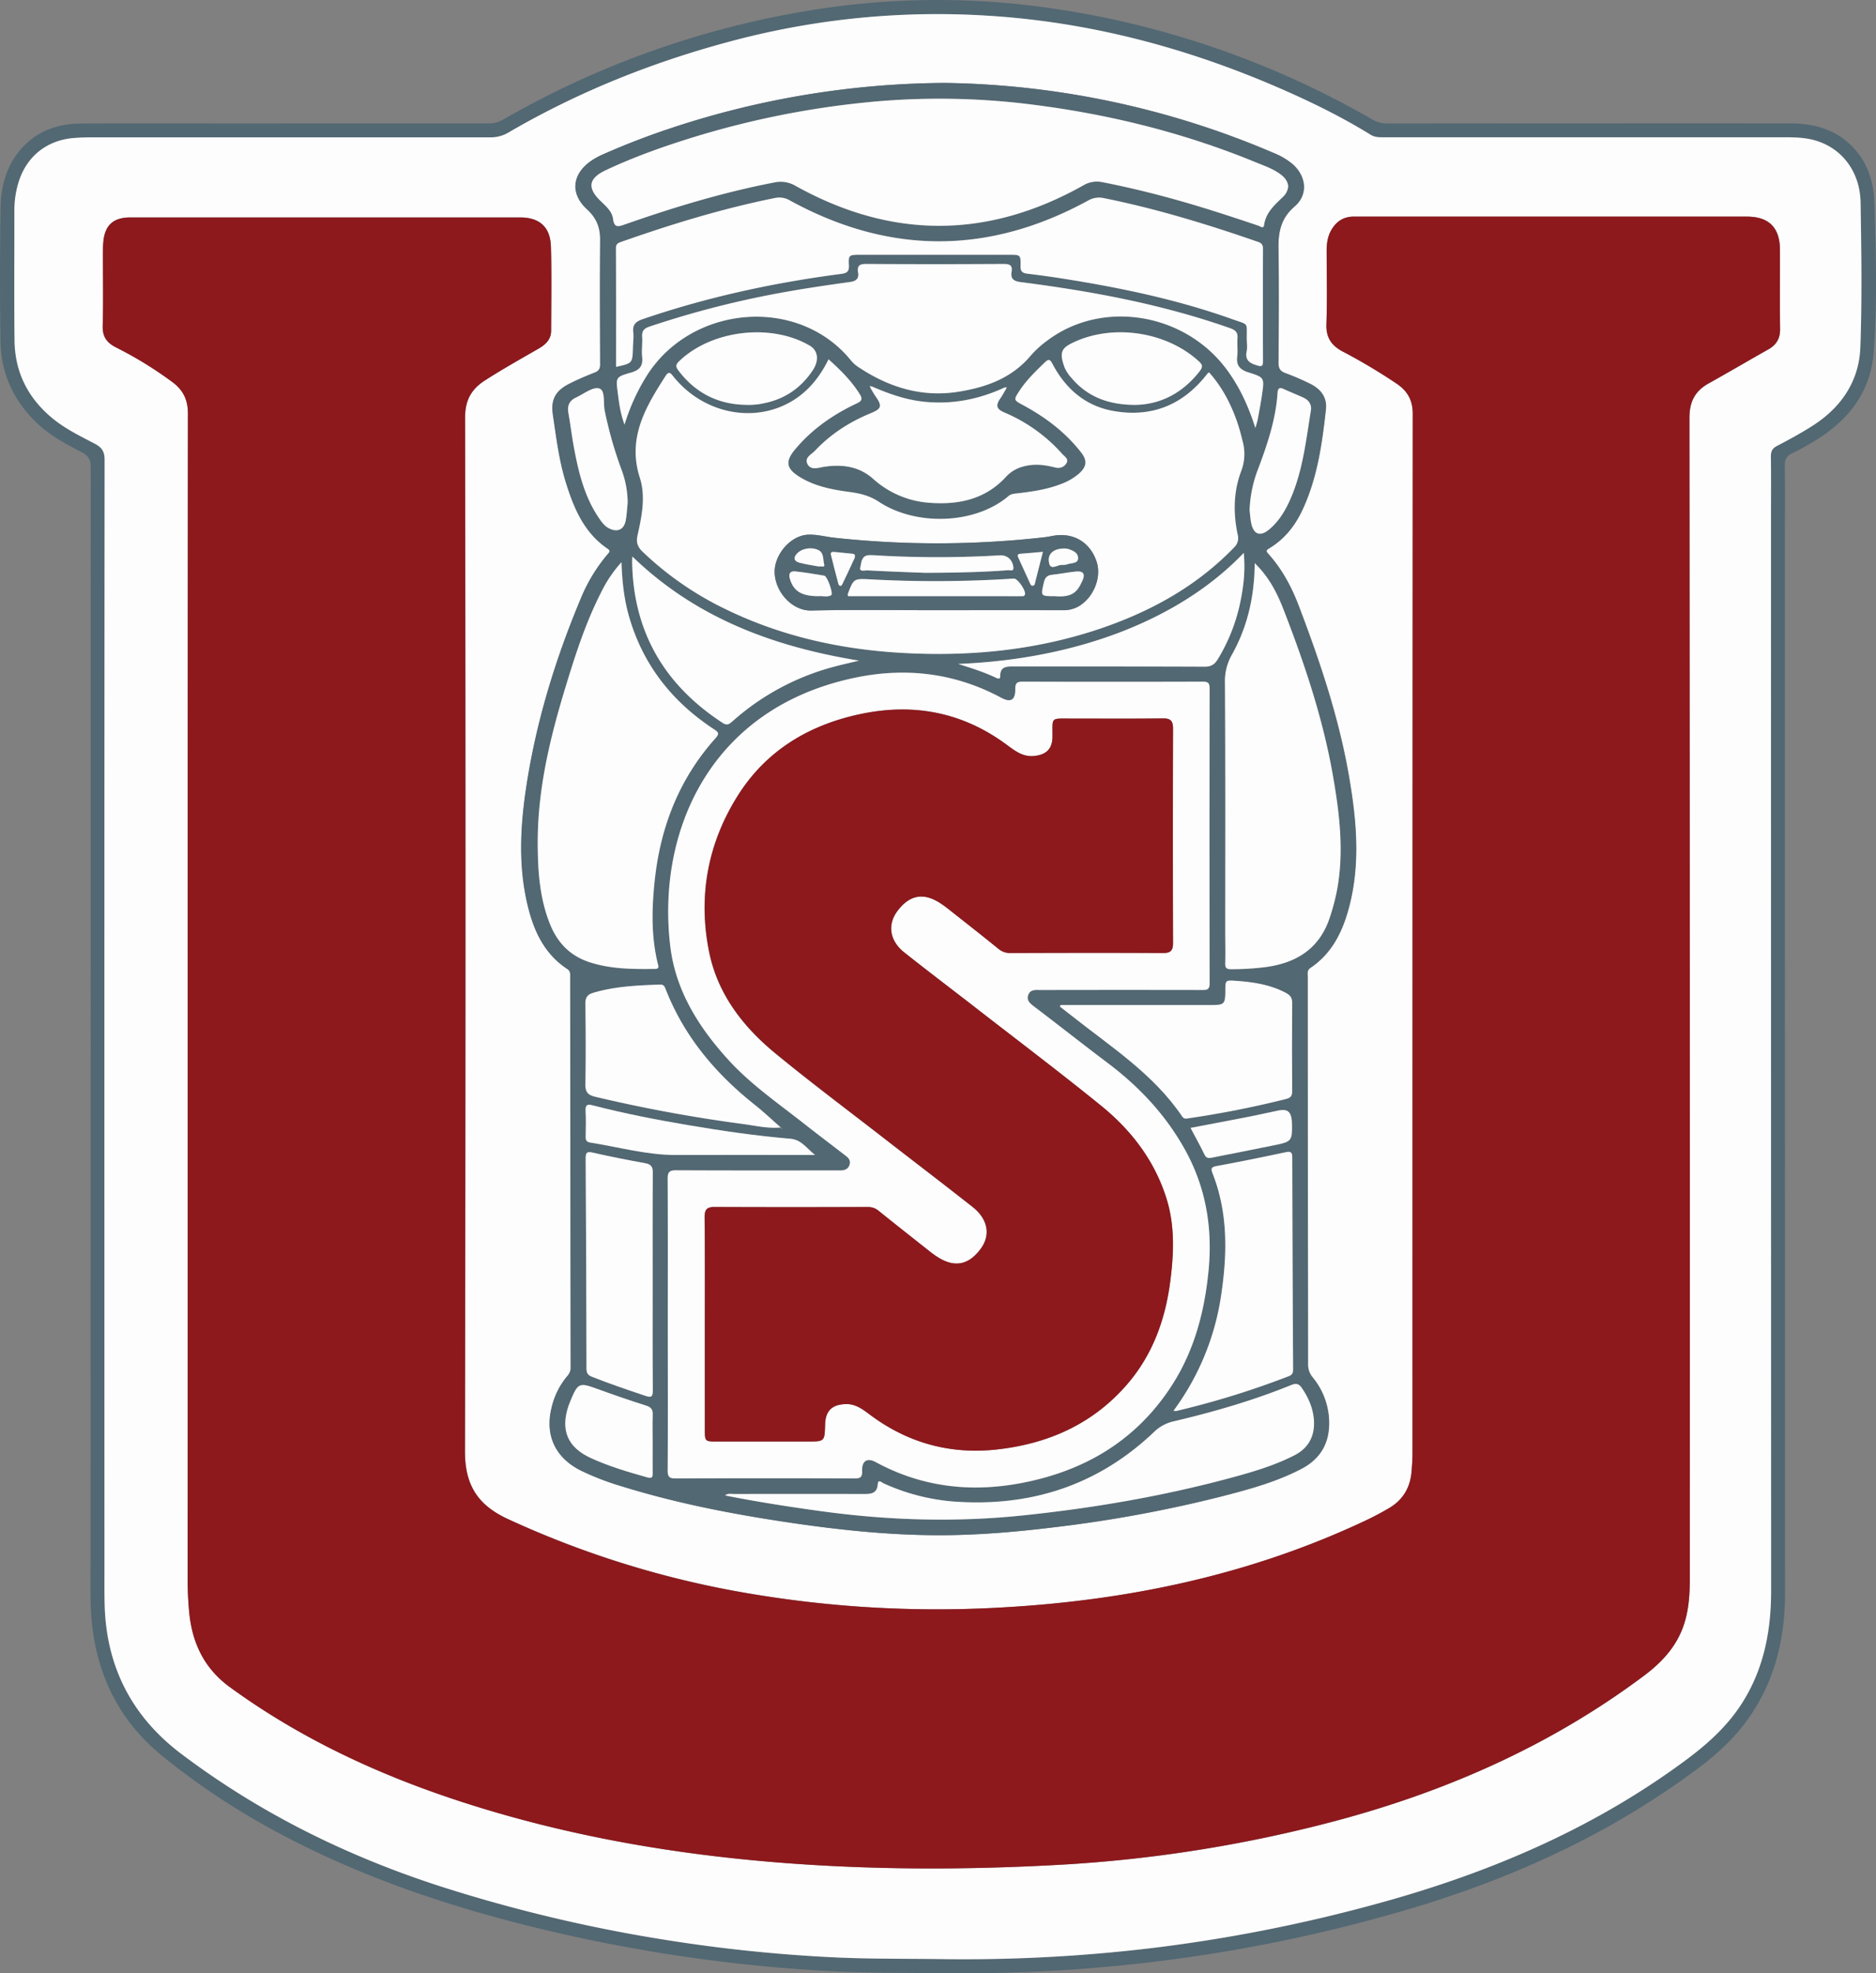 <svg xmlns="http://www.w3.org/2000/svg" viewBox="0 0 1160.24 1220.31"><rect x="0" y="0" width="1160.24" height="1220.31" fill="#808080" stroke="none"/><defs><style>.cls-1{fill:#526873;}.cls-2{fill:#fdfdfd;}.cls-3{fill:#8d191d;}</style></defs><g id="Capa_2" data-name="Capa 2"><g id="Capa_1-2" data-name="Capa 1"><path class="cls-1" d="M175.71,76.31q63.24,0,126.48,0A17.06,17.06,0,0,0,311.12,74,559.41,559.41,0,0,1,495.51,7.37a485.68,485.68,0,0,1,150.77-2.8A556.65,556.65,0,0,1,848.5,73.75a17.88,17.88,0,0,0,9.35,2.62q124.23-.12,248.45-.08c11.91,0,23.25,2,33.12,9.09,13.53,9.74,19.31,24,19.79,39.74,1,30.95,1.93,62-.44,92.91-1.81,23.46-14.7,40.92-34.42,53.35a159.91,159.91,0,0,1-16.1,9c-3.6,1.73-4.48,4-4.42,7.79.22,14.16.09,28.32.09,42.49q0,327.2.06,654.38c0,27.69-6,53.44-21.84,76.5-8.61,12.5-19.49,22.66-31.58,31.72-53.66,40.2-113.51,67.73-177.49,86.83a960.44,960.44,0,0,1-149.17,31.8,976.4,976.4,0,0,1-137,8.34c-27.66-.25-55.3,0-82.94-1.81a988.51,988.51,0,0,1-162.8-24c-52.46-12.29-103.54-28.51-152-52.27-32-15.67-62.11-34.34-89.58-56.94-28.68-23.61-42.08-55.08-43.45-91.87-.38-10.32-.1-20.66-.1-31q0-336.69.1-673.39c0-4.58-1.31-7-5.42-9.19-10-5.22-20-10.5-28.29-18.55C8.33,247.55.67,230.9.33,211.42c-.47-27.49-.4-55,0-82.48.22-15.22,4.44-29.37,16-40.21,9.61-9,21.55-12.33,34.42-12.36,41.66-.1,83.32,0,125,0ZM64.57,640.84q0,165,0,329.91c0,7.17-.07,14.34.12,21.5q1.5,57.64,47.52,92.45c48.32,36.43,101.76,62.84,159.18,81.51A934.93,934.93,0,0,0,413,1199.85a951.19,951.19,0,0,0,99.79,10.46c23.47,1.26,47,.93,70.44,1.24a974.94,974.94,0,0,0,135.57-7.62,964.57,964.57,0,0,0,129.6-25.74c69.5-18.71,135-46.06,193.3-89,13.82-10.18,26.42-21.32,35.7-35.91,13.5-21.24,18-44.68,18-69.53q-.18-332.41-.07-664.83c0-12.16.1-24.32-.07-36.49,0-3.21.81-5.1,3.82-6.66,7.37-3.84,14.69-7.84,21.71-12.29,17.86-11.33,29-27.6,29.8-48.74,1.08-29.79.64-59.65.14-89.46-.33-19.28-11.78-33.9-28.52-38.52-6.17-1.7-12.5-1.83-18.83-1.83H855.9c-2.81,0-5.53.1-8.17-1.53-18-11.12-37-20.41-56.37-28.84-58-25.22-118.43-41.15-181.7-44.89a493.83,493.83,0,0,0-154.93,15.2c-49.18,12.85-96.06,31.34-140,57A21.21,21.21,0,0,1,303.48,85q-123-.12-245.93,0c-3.83,0-7.67.11-11.49.38C28.68,86.55,15.79,97.13,11.1,114a58.66,58.66,0,0,0-2.17,15.77c0,27-.21,54,.1,81,.22,19.83,8.62,36,24,48.42,7.82,6.33,16.88,10.66,25.7,15.3,4.39,2.32,6,4.89,6,10Q64.46,462.63,64.57,640.84Z"/><path class="cls-2" d="M64.57,640.84q0-178.2.14-356.41c0-5.09-1.58-7.66-6-10-8.82-4.64-17.88-9-25.7-15.3C17.65,246.69,9.25,230.56,9,210.73c-.31-27-.06-54-.1-81A58.66,58.66,0,0,1,11.1,114c4.69-16.85,17.58-27.43,35-28.69,3.82-.27,7.66-.38,11.49-.38q123,0,245.93,0a21.21,21.21,0,0,0,11.23-3.14c44-25.64,90.84-44.13,140-57A493.83,493.83,0,0,1,609.66,9.63c63.27,3.74,123.67,19.67,181.7,44.89,19.39,8.43,38.35,17.72,56.37,28.84,2.64,1.63,5.36,1.53,8.17,1.53h247.44c6.33,0,12.66.13,18.83,1.83,16.74,4.62,28.19,19.24,28.52,38.52.5,29.81.94,59.67-.14,89.46-.76,21.14-11.94,37.41-29.8,48.74-7,4.45-14.34,8.45-21.71,12.29-3,1.56-3.86,3.45-3.82,6.66.17,12.17.07,24.33.07,36.49q0,332.42.07,664.83c0,24.85-4.49,48.29-18,69.53-9.28,14.59-21.88,25.73-35.7,35.91-58.34,43-123.8,70.33-193.3,89a964.57,964.57,0,0,1-129.6,25.74,974.94,974.94,0,0,1-135.57,7.62c-23.48-.31-47,0-70.44-1.24A951.19,951.19,0,0,1,413,1199.85a934.93,934.93,0,0,1-141.57-33.64c-57.42-18.67-110.86-45.08-159.18-81.51q-46.09-34.76-47.52-92.45c-.19-7.16-.12-14.33-.12-21.5Q64.57,805.8,64.57,640.84Zm51.52-21.18q0,178,0,355.93a214.62,214.62,0,0,0,1,22c1.93,18.74,9.32,34.23,25.05,45.71,43.6,31.8,91.81,54.19,142.85,70.8,64.89,21.13,131.67,32.7,199.57,37.94,55.88,4.3,111.85,4.33,167.8,1.33a849.74,849.74,0,0,0,173.3-27.2c69.13-18.39,133.54-46.8,191.09-89.87,10.63-8,19.41-17.2,24.09-29.85,3.64-9.84,4.27-20.08,4.27-30.47q-.08-358.68-.23-717.36c0-10.16,3.41-16.78,11.94-21.54,12.34-6.89,24.53-14.06,36.84-21,5-2.81,7.35-6.71,7.28-12.57-.2-16.33,0-32.66-.08-49,0-13.76-6.85-20.54-20.49-20.54H844.9c-2.66,0-5.33,0-8,0-6,.07-10.35,3-13.4,8.12-2.39,4-3,8.37-3,12.94,0,15.16.38,30.34-.14,45.49-.28,8.13,3,13.05,9.86,16.76a355.81,355.81,0,0,1,33.85,20.18c6.47,4.49,9.69,10.09,9.68,18.4q-.24,321.43-.15,642.87c0,3.82-.28,7.66-.59,11.47-.81,9.81-5.37,17.4-13.86,22.4-4.72,2.78-9.58,5.37-14.53,7.7-72.1,34-148.53,49.8-227.7,53.92a694.73,694.73,0,0,1-154.31-8.94,588.57,588.57,0,0,1-148.64-46c-18.67-8.66-26.46-21.11-26.41-42q.75-319.42.08-638.87c0-10.71,3.64-17.6,12.22-23.14,10.91-7,22.24-13.36,33.47-19.85,4.29-2.48,7.51-5.71,7.53-10.94.07-17.33.37-34.67-.13-52-.35-12.22-7.09-18.05-19.13-18.05H190.1q-54.73,0-109.47,0c-10.7,0-15.95,4.93-16.75,15.58-.18,2.33-.21,4.67-.22,7,0,14.83.28,29.67-.14,44.48-.18,6.65,2.42,10.34,8.16,13.28a238.27,238.27,0,0,1,35.23,21.69c6.4,4.86,9.34,10.83,9.32,19.22Q115.93,437.7,116.09,619.66ZM584.64,51.29A546.44,546.44,0,0,0,415.78,79Q394,86.15,373,95.46a45.23,45.23,0,0,0-7,3.81c-12,8.14-13.45,20.4-2.74,30.16,5.85,5.34,8.14,11.19,8.08,18.86-.19,25.65-.08,51.31,0,77,0,2.77-.88,4.12-3.46,5.12-5.26,2.05-10.48,4.29-15.52,6.83-8.49,4.27-11.64,9.75-10.27,19,2.06,14,3.77,28.06,7.92,41.63,4.93,16.11,11.23,31.44,26,41.41,2.09,1.41.92,2.3-.08,3.46A103,103,0,0,0,359,370.88c-15.9,38.05-27.81,77.3-33.76,118.17-3.33,22.82-4.36,45.79.71,68.56,3.7,16.62,10.14,31.76,25.11,41.63,2,1.29,1.73,3,1.73,4.8q.13,120.71.29,241.42a7.5,7.5,0,0,1-2,5.35,46.76,46.76,0,0,0-9.76,19.46c-4.32,17.07,2.15,31.08,17.88,39a166.63,166.63,0,0,0,26.06,10c32.65,10.1,66.1,16.66,99.83,21.76,31.13,4.71,62.4,8.15,94,8.31,24.69.13,49.22-2,73.71-5a808.28,808.28,0,0,0,103.45-19.16c16.75-4.32,33.46-8.87,48.9-17,11.57-6.08,17.15-15.81,16.94-28.85a44.67,44.67,0,0,0-10.18-27.58,12,12,0,0,1-2.87-8.09c0-32-.07-64-.11-96q-.07-71.73-.1-143.45c0-2-.62-4.17,1.77-5.77,12.74-8.55,19.28-21.31,23.29-35.55,7.7-27.31,5.28-54.79.59-82.2-6.22-36.39-17.92-71.22-31-105.6-4.52-11.87-10.4-23.08-19-32.58-1.69-1.85-1.17-2.42.68-3.54,9.26-5.62,15.75-13.72,20.31-23.43,9.28-19.75,12.25-41,14.62-62.36.84-7.53-3.29-12.71-9.82-15.9a158.8,158.8,0,0,0-15.11-6.51c-3.29-1.19-4.44-2.86-4.41-6.46.18-23.49.36-47,0-70.48-.17-10.3,1.42-18.83,10-26.19s7.22-18.78-1.32-26.23a44.23,44.23,0,0,0-12-7A534.94,534.94,0,0,0,584.64,51.29Z"/><path class="cls-3" d="M116.09,619.66q0-182,.14-363.93c0-8.39-2.92-14.36-9.32-19.22a238.27,238.27,0,0,0-35.23-21.69c-5.74-2.94-8.34-6.63-8.16-13.28.42-14.81.12-29.65.14-44.48,0-2.33,0-4.67.22-7,.8-10.65,6.05-15.57,16.75-15.58q54.74,0,109.47,0H321.58c12,0,18.78,5.83,19.13,18.05.5,17.31.2,34.65.13,52,0,5.23-3.24,8.46-7.53,10.94-11.23,6.49-22.56,12.8-33.47,19.85-8.58,5.54-12.24,12.43-12.22,23.14q.45,319.44-.08,638.87c-.05,20.87,7.74,33.32,26.41,42a588.57,588.57,0,0,0,148.64,46A694.73,694.73,0,0,0,616.9,994.2c79.17-4.12,155.6-19.93,227.7-53.92,4.95-2.33,9.81-4.92,14.53-7.7,8.49-5,13-12.59,13.86-22.4.31-3.81.59-7.65.59-11.47q0-321.44.15-642.87c0-8.31-3.21-13.91-9.68-18.4a355.81,355.81,0,0,0-33.85-20.18c-6.88-3.71-10.14-8.63-9.86-16.76.52-15.15.17-30.33.14-45.49,0-4.57.63-8.92,3-12.94,3-5.13,7.35-8,13.4-8.12,2.67,0,5.34,0,8,0h235.45c13.64,0,20.44,6.78,20.49,20.54.05,16.33-.12,32.66.08,49,.07,5.86-2.31,9.76-7.28,12.57-12.31,6.95-24.5,14.12-36.84,21-8.53,4.76-12,11.38-11.94,21.54q.38,358.68.23,717.36c0,10.39-.63,20.63-4.27,30.47-4.68,12.65-13.46,21.9-24.09,29.85-57.55,43.07-122,71.48-191.09,89.87a849.74,849.74,0,0,1-173.3,27.2c-56,3-111.92,3-167.8-1.33-67.9-5.24-134.68-16.81-199.57-37.94-51-16.61-99.25-39-142.85-70.8-15.73-11.48-23.12-27-25.05-45.71a214.62,214.62,0,0,1-1-22Q116.12,797.63,116.09,619.66Z"/><path class="cls-1" d="M584.64,51.29A534.94,534.94,0,0,1,787.26,94.47a44.23,44.23,0,0,1,12,7c8.54,7.45,9.86,18.89,1.32,26.23s-10.13,15.89-10,26.19c.39,23.49.21,47,0,70.48,0,3.6,1.12,5.27,4.41,6.46a158.8,158.8,0,0,1,15.11,6.51c6.53,3.19,10.66,8.37,9.82,15.9-2.37,21.35-5.34,42.61-14.62,62.36-4.56,9.71-11,17.81-20.31,23.43-1.85,1.12-2.37,1.69-.68,3.54,8.64,9.5,14.52,20.71,19,32.58,13.09,34.38,24.79,69.21,31,105.6,4.69,27.41,7.11,54.89-.59,82.2-4,14.24-10.55,27-23.29,35.55-2.39,1.6-1.77,3.73-1.77,5.77q0,71.73.1,143.45c0,32,.14,64,.11,96a12,12,0,0,0,2.87,8.09,44.67,44.67,0,0,1,10.18,27.58c.21,13-5.37,22.77-16.94,28.85-15.44,8.11-32.15,12.66-48.9,17a808.28,808.28,0,0,1-103.45,19.16c-24.49,3-49,5.11-73.71,5-31.55-.16-62.82-3.6-94-8.31-33.73-5.1-67.18-11.66-99.83-21.76a166.63,166.63,0,0,1-26.06-10c-15.73-7.93-22.2-21.94-17.88-39a46.76,46.76,0,0,1,9.76-19.46,7.5,7.5,0,0,0,2-5.35q-.18-120.72-.29-241.42c0-1.8.23-3.51-1.73-4.8-15-9.87-21.41-25-25.11-41.63-5.07-22.77-4-45.74-.71-68.56,5.95-40.87,17.86-80.12,33.76-118.17a103,103,0,0,1,16.89-28.14c1-1.16,2.17-2.05.08-3.46-14.73-10-21-25.3-26-41.41-4.15-13.57-5.86-27.65-7.92-41.63-1.37-9.28,1.78-14.76,10.27-19,5-2.54,10.26-4.78,15.52-6.83,2.58-1,3.47-2.35,3.46-5.12-.12-25.66-.23-51.32,0-77,.06-7.67-2.23-13.52-8.08-18.86-10.71-9.76-9.3-22,2.74-30.16a45.23,45.23,0,0,1,7-3.81q21-9.27,42.8-16.48A546.44,546.44,0,0,1,584.64,51.29ZM483,697.2l.09.69.44-.08-.63-.54c-5.34-4.68-10.5-9.6-16.06-14C442.56,664,423.15,641,411.74,611.81c-.61-1.57-1.19-3-3.41-2.92-14,.51-27.92,1.05-41.47,5.11-3.61,1.08-4.85,3-4.79,6.82.22,16.48.31,33,0,49.45-.09,4.84,1.26,6.82,6.1,8a919.18,919.18,0,0,0,91.17,16.82C467.18,696.11,475,698,483,697.2ZM621.44,239.6c-16,7.43-32.67,10.73-50.36,8.81-11.23-1.22-21.62-5-31.85-9.38l-1.16-.4c.06.4.12.8.19,1.2,1.12,1.84,2.15,3.75,3.38,5.51,4,5.78,3.49,7.47-3.09,10.17-13.09,5.38-24.81,12.87-34.53,23.22-2.19,2.32-6.85,4.3-4.58,8.37,2.16,3.85,6.51,2.16,10.07,1.6,11.18-1.72,21.7-.39,30.45,7.41A58,58,0,0,0,575.18,311c17.94,1.3,34.46-2.22,47.23-16.34a21.86,21.86,0,0,1,10.67-6.17c6.46-1.78,12.87-1,19.23.6,2.87.75,5.4.13,7.08-2.33,1.92-2.81-.85-4.23-2.27-5.81a99.7,99.7,0,0,0-35.77-25.73c-5.24-2.22-5.76-4.44-2.5-9.08,1.23-1.76,2.23-3.67,3.34-5.52l.44-1.08ZM725.81,872.16c.92.76,1.93.35,2.85.13A531,531,0,0,0,797.18,851c2.43-.94,2.6-2.52,2.59-4.64q-.32-65.21-.52-130.42c0-3-.58-4.14-3.93-3.43-14.31,3-28.65,6-43,8.6-3.56.66-3.34,2-2.32,4.6,9.42,24,9.11,48.81,5.49,73.8a159,159,0,0,1-29.54,72.71,2.2,2.2,0,0,0-.35.33s.06.16.09.25ZM413,819c0,30.16.09,60.32-.1,90.47,0,4.05,1.19,4.89,5,4.87q55.24-.21,110.47,0c3.58,0,4.92-.65,4.78-4.57-.21-6.32,3.1-8.41,8.48-5.5,28.29,15.3,58.31,18.82,89.57,13,39.21-7.36,71.28-26.18,93.33-60.18,13.89-21.42,20.27-45.31,22.81-70.53,2.72-27-1.49-52.36-14.84-76.13-11.86-21.14-28-38.33-47.28-52.86C670,646,654.93,634.1,639.75,622.42c-2.45-1.89-5-3.75-3.64-7.35,1.31-3.38,4.45-2.92,7.28-2.93h4q48,0,96,0c3,0,4.83,0,4.82-4.07q-.18-91.23,0-182.45c0-3.38-1.07-4.18-4.26-4.17q-55.74.13-111.47,0c-3.57,0-4.49,1.12-4.45,4.55.09,6.82-2.78,8.59-8.62,5.46-29.17-15.66-60-19.08-92-12.12-88.79,19.31-121.21,95.45-112.75,165.78,3.32,27.55,17.67,50.21,36.12,70.42,13.81,15.11,30.63,26.65,46.57,39.22,8.5,6.7,17.16,13.19,25.72,19.82,1.77,1.36,3.21,3,2.49,5.52s-2.81,3.53-5.33,3.62c-1.5,0-3,0-4.5,0-32.49,0-65,.08-97.48-.09-4.17,0-5.25,1.15-5.22,5.28C413.13,759,413,789,413,819Zm99.4-596.76c-5.2,10.5-11.91,19.06-21.49,25.1-23.69,14.95-55.64,8.8-74.37-14.35-1.63-2-2.75-3.93-4.93-.54-12.34,19.23-23.83,38.36-15.93,63,3.71,11.62,1.22,23.83-1.43,35.57-1,4.27-.05,7.09,3.07,10.1a199.18,199.18,0,0,0,52.44,36.09c34.07,16.39,70.23,24.37,107.83,26.52,42.64,2.44,84.49-1.66,125-15.74,30.4-10.57,58-25.94,80.56-49.36a7.88,7.88,0,0,0,2.34-8c-2.83-13.28-2.66-26.6,2.18-39.35a29.66,29.66,0,0,0,.85-18.5c-.85-3.38-1.69-6.78-2.78-10.09-3.95-11.93-9.53-22.95-17.91-32.37a3.58,3.58,0,0,0-.74.39c-.53.63-1,1.28-1.57,1.93-14.73,18.13-33.68,25.53-56.69,21.54-17.49-3-29.64-13.6-37.82-29-1.41-2.67-2.18-3.63-4.79-1.1-5.62,5.47-11.28,10.86-15.62,17.46-3.79,5.77-3.77,5.78,2.16,9,13.78,7.42,26.07,16.68,35.78,29.1,4,5.08,3.65,8.74-1,13.05A35.73,35.73,0,0,1,656,299.42c-8.78,3.39-18,4.66-27.27,5.73-1.81.21-3.47.33-5,1.66-20.58,17.53-57.25,18.64-80.17,3.47-5.9-3.9-11.85-5.2-18.43-6.09-10.91-1.47-21.72-3.58-31.2-9.68-7.62-4.9-8.14-9.33-2.33-16.35,10.51-12.7,23.7-21.83,38.49-28.76,3.12-1.46,3.44-2.84,1.72-5.61C526.68,235.62,520,229,512.44,222.2ZM796.71,115.11c-.45-3.69-2.82-6-5.61-7.93-4.43-3-9.5-4.77-14.42-6.79C733.2,82.51,688,71.15,641.44,65.07a455.72,455.72,0,0,0-98.7-2.41A549,549,0,0,0,430.26,84.44c-18.95,5.77-37.61,12.37-55.54,20.8-10.78,5.06-11.61,10.88-3.41,18.92,3.33,3.28,7.23,6.39,7.86,11.26.73,5.57,3.13,4.84,7.23,3.4,30.31-10.65,61-19.92,92.61-26a18.28,18.28,0,0,1,13.22,2.28q88.9,49.44,177.72-.39a16.28,16.28,0,0,1,11.85-2c16.82,3.28,33.44,7.4,49.91,12.12,15.67,4.49,31.14,9.61,46.59,14.79,1.17.39,3.13,2.18,3.51-.47,1.1-7.79,6.58-12.45,11.73-17.42A10,10,0,0,0,796.71,115.11ZM381,226.87c10.23-2.24,10.23-2.24,10.49-12,.09-3.16.55-6.36.2-9.48-.54-4.78,1.72-6.64,5.95-8.09,39.81-13.61,80.7-22.45,122.35-27.9,3.53-.46,5.31-1.19,5.08-5.33-.35-6.37.1-6.54,6.82-6.54H624.3c6.75,0,7,0,6.83,7-.06,3.32,1.24,4.32,4.2,4.69,7.59.94,15.18,2,22.73,3.17,35.35,5.65,70.32,13,104.11,25,10.5,3.76,8.73,1.56,8.89,12.36,0,2.49.43,5.08-.08,7.48-1.21,5.76,2.2,7.45,6.72,8.81,2.89.87,3.38,0,3.38-2.7q-.11-34.73,0-69.46c0-2.42-.81-3.52-3-4.29-31.29-10.85-62.9-20.54-95.41-27.08a13.64,13.64,0,0,0-9.9,1.59q-92.07,50.28-184.2-.1a12.89,12.89,0,0,0-9.38-1.56c-32.51,6.54-64.11,16.23-95.35,27.24-1.89.67-2.95,1.41-2.94,3.79C381,177.8,381,202.12,381,226.87Zm3.42,120.79a78.94,78.94,0,0,0-12.48,18.43c-9.75,19-16.22,39.32-22.4,59.68-9.45,31.11-17,62.62-16.93,95.44,0,17,1.09,33.95,7.48,50,4.6,11.59,12.33,19.82,24.52,23.81,13.26,4.34,26.84,4.33,40.5,4.18,3,0,2.05-2,1.71-3.44-4.1-16.93-3.67-34-1.87-51.14,3.49-33.17,15.11-62.92,37.52-88,2.41-2.7,2.29-3.57-.8-5.6-25.38-16.63-43.37-39-52.17-68.35C386.13,371.67,384.78,360.32,384.37,347.66Zm392-83c.65-2.37,1.2-3.93,1.5-5.54.94-5.07,1.91-10.13,2.64-15.23,1.47-10.25,1.49-10.53-8.27-13.58-5.28-1.65-7.82-4.2-7.08-9.95.46-3.61-.15-7.34.15-11s-1-5.16-4.43-6.39c-42-14.79-85.41-22.86-129.37-28.51-4.33-.55-6.64-1.77-5.9-6.36.66-4-1.09-4.92-4.93-4.9q-42.24.24-84.48,0c-4.14,0-6.29.6-5.52,5.3.6,3.62-1.08,5.32-4.92,5.85-13,1.78-26,3.66-39,6a586.74,586.74,0,0,0-85,21.56c-3.34,1.13-4.89,2.61-4.63,6.3.29,4.14-.43,8.37,0,12.48.62,5.72-1.71,8.24-7.12,9.76-9.18,2.57-9.25,2.94-8,12.22.84,6.44,1.59,13,4.23,19.9A124.37,124.37,0,0,1,400,232.32c27.76-44,94.09-49.55,126.52-9.13a20.88,20.88,0,0,0,4.92,4.18c18.58,12.26,38.8,18.42,61.09,14.91,17.19-2.7,33.17-8.35,44.94-22.4a61.53,61.53,0,0,1,10.35-9.37c33.74-25.31,84.33-17.23,110.45,17.48C766.49,238.89,772.07,251.06,776.41,264.7ZM776,348.25c-.19,20.6-4.48,39.26-14.06,56.44a32.76,32.76,0,0,0-4.35,17.09c.33,51.48.18,103,.18,154.43,0,6.5.13,13,0,19.49-.08,2.81.74,3.69,3.62,3.67a174.19,174.19,0,0,0,20.43-1.2c19.57-2.41,34.24-11.21,40.67-30.94a133.21,133.21,0,0,0,4.44-16.86c4.45-24,1.47-47.85-2.69-71.49-6.2-35.17-17.56-68.9-30.45-102.12C789.8,366.53,784.8,356.77,776,348.25ZM448.4,924.69c1,.25,1.58.43,2.18.55,19.11,3.73,38.32,6.71,57.61,9.35C550,940.3,591.77,941.5,633.71,937c42.89-4.56,85.31-11.82,127-23,13.63-3.67,27.23-7.62,39.88-14.11,8.62-4.42,12.55-11.76,12-21.24-.4-7.45-3.27-14.16-7.5-20.35-1.86-2.72-3.62-3-6.61-1.8-23.62,9.6-48,16.65-72.82,22.47a25.36,25.36,0,0,0-12.23,6.85c-34.79,33-76.51,46.25-123.89,42.74a128.64,128.64,0,0,1-43.24-11.28c-1.08-.49-3.25-2.81-3.49.64-.38,5.26-3.65,6-7.94,6q-40.47-.09-80.94,0C452.27,923.89,450.46,923.38,448.4,924.69ZM656,621.52l-.48.93c2.32,1.82,4.65,3.63,7,5.46,24.32,19.31,50.89,36.15,68.71,62.59,1.06,1.56,2.34,1.32,3.92,1.08q30.38-4.49,60.15-11.9c3-.76,4-2,3.94-5q-.23-27.23,0-54.45c0-3.15-1.15-4.72-3.81-6.15-9.65-5.15-20.09-6.75-30.77-7.5-6.75-.48-6.74-.5-6.76,6.32,0,7.95-.68,8.65-8.46,8.65ZM403.65,792.27c0-22.32-.09-44.65.09-67,0-3.7-1.05-5.24-4.69-5.91-10.79-2-21.58-4.07-32.27-6.52-3.65-.84-4.6-.27-4.57,3.51q.41,65,.51,130c0,2.79.88,4.06,3.45,5.09,10.82,4.31,21.85,8,32.88,11.73,3.68,1.24,4.74.8,4.7-3.4C403.55,837.26,403.65,814.77,403.65,792.27ZM531.28,408.55c-52.5-8.61-100.65-26.14-140.14-64.42-.08,1.52-.17,2.28-.16,3,.57,43.43,19.87,76.34,56,99.89,2.54,1.66,3.92.91,5.93-.88A153,153,0,0,1,516,412.26C521.05,410.89,526.18,409.78,531.28,408.55Zm237.93-66.63c-38.47,40.32-101.48,65.67-176.65,68.65,8.86,2.78,16.38,5.18,23.52,8.61,1,.47,2.56,1,2.53-.93-.1-6.27,4.08-6.11,8.51-6.11,39.29.05,78.58,0,117.87.14,4.13,0,6.3-1.44,8.27-4.77a111.48,111.48,0,0,0,13.4-33.14C768.93,364,770.35,353.48,769.21,341.92ZM461.55,250.37a43.68,43.68,0,0,0,11.42-1.1c12.67-2.63,22.54-9.55,29.66-20.25,4.17-6.28,3.28-12.26-1.76-15.23C476.82,199.66,440,204.1,420,223.4c-2.22,2.14-2.14,3.47-.4,5.74Q435.46,250,461.55,250.37Zm240.35,0c15.48-.15,29.34-7.1,40-20.71,1.75-2.24,2.33-3.7-.27-6.1-20-18.52-53.23-23.51-77.87-11.75-6.88,3.29-8.84,5.77-5.37,15.26a23.19,23.19,0,0,0,4.33,6.63C672.46,245.25,685.18,250.31,701.9,250.39ZM504.1,714.25c-5-3.75-8.25-9.44-15.2-10-21.22-1.77-42.29-4.87-63.29-8.42-19.84-3.36-39.58-7.19-59.07-12.25-3.17-.82-4.57-.41-4.37,3.32.28,5.32.15,10.66.05,16,0,2.11.4,3.33,2.82,3.71,17.71,2.79,35.08,7.75,53.21,7.69C446.87,714.17,475.49,714.25,504.1,714.25ZM403.65,892.58c0-5.83-.2-11.66.08-17.47.16-3.41-.93-4.9-4.27-5.94-10-3.12-19.87-6.57-29.69-10.15-11.6-4.22-12.24-4-17.09,7.63-.39.92-.74,1.85-1.06,2.79-5,15-.55,25.61,13.77,32.2,11.2,5.15,23,8.62,34.83,11.93,2.76.77,3.54.31,3.47-2.52C403.56,904.89,403.65,898.73,403.65,892.58ZM772.82,315.46c.29,2.47.44,5,.88,7.41,1.41,7.84,5.74,9.38,11.74,4.14,5.75-5,9.58-11.4,12.63-18.34,7.67-17.46,9.64-36.22,12.66-54.73.61-3.73-1.22-6.48-4.6-8-4.07-1.87-8.25-3.52-12.33-5.38-2.71-1.23-3.52-.09-3.68,2.45-1.08,16.3-6.21,31.58-11.9,46.7A78.49,78.49,0,0,0,772.82,315.46Zm-384.63-4.54a58.76,58.76,0,0,0-3.83-20.54A248.13,248.13,0,0,1,374,254c-1-4.84.46-12.65-3.42-13.76s-9.59,3.41-14.41,5.65c-4,1.85-5.44,5-4.65,9.42,1.31,7.36,2.19,14.81,3.58,22.16C358,292.87,361.76,308,371,321.17c1.54,2.19,3.16,4.27,5.63,5.54,5.2,2.66,9.33.84,10.39-4.89C387.66,318.23,387.81,314.55,388.19,310.92ZM736.31,697.5c3,5.64,6,11,8.67,16.48,1,2.09,2.27,2.38,4.35,2,13.49-2.74,27-5.29,40.51-8.09,8.69-1.8,9.4-2.87,9.28-11.69,0-1.16,0-2.33-.16-3.48-.56-5.28-2.83-7-8-6-5.7,1.12-11.34,2.49-17,3.6C761.41,692.74,748.91,695.09,736.31,697.5Z"/><path class="cls-2" d="M413,819c0-30,.09-60-.09-90,0-4.13,1.05-5.3,5.22-5.28,32.49.17,65,.1,97.48.09,1.5,0,3,0,4.5,0,2.52-.09,4.57-.93,5.33-3.62s-.72-4.16-2.49-5.52c-8.56-6.63-17.22-13.12-25.72-19.82-15.94-12.57-32.76-24.11-46.57-39.22-18.45-20.21-32.8-42.87-36.12-70.42-8.46-70.33,24-146.47,112.75-165.78,32-7,62.87-3.54,92,12.12,5.84,3.13,8.71,1.36,8.62-5.46,0-3.43.88-4.56,4.45-4.55q55.72.18,111.47,0c3.19,0,4.26.79,4.26,4.17q-.15,91.23,0,182.45c0,4-1.82,4.08-4.82,4.07q-48-.09-96,0h-4c-2.83,0-6-.45-7.28,2.93-1.39,3.6,1.19,5.46,3.64,7.35C654.93,634.1,670,646,685.26,657.49c19.26,14.53,35.42,31.72,47.28,52.86,13.35,23.77,17.56,49.17,14.84,76.13-2.54,25.22-8.92,49.11-22.81,70.53-22.05,34-54.12,52.82-93.33,60.18-31.26,5.86-61.28,2.34-89.57-13-5.38-2.91-8.69-.82-8.48,5.5.14,3.92-1.2,4.58-4.78,4.57q-55.23-.19-110.47,0c-3.81,0-5-.82-5-4.87C413.13,879.28,413,849.12,413,819Zm22.88-.37q0,32.49,0,65c0,7.78,0,7.78,7.53,7.78h56c10.56,0,10.56,0,10.84-10.5.22-8.43,4.29-12.38,12.73-12.64,6.4-.2,11,3.6,15.59,7q35.19,25.93,78.55,21c31.58-3.63,58.94-15.86,80-40.3,15.51-18,23.33-39.37,26.45-62.53,2.36-17.54,3.2-35.16-2.24-52.46-7.35-23.36-21.7-42-40.3-57.14-24.92-20.28-50.59-39.64-76-59.35C589.86,612.62,574.44,601,559.31,589c-9.11-7.22-10.56-17.12-4.4-25.48,7.52-10.19,16.32-11.81,26.8-4.9,1.53,1,3,2.08,4.45,3.22,10.46,8.25,21,16.45,31.29,24.86a11.28,11.28,0,0,0,7.7,2.64c31.32-.08,62.65-.14,94,0,4.85,0,6.36-1.48,6.34-6.26q-.19-66.23,0-132.46c0-4.7-1.35-6.44-6.28-6.37-19,.24-38,.09-57,.1-12.78,0-11.19-1-11.28,11.2-.06,7.48-3.76,11.11-11.21,11.92-7.05.77-12-3.19-17.1-6.93-26.92-19.92-57-25.81-89.41-19.2S473.76,464,455.92,492.53c-18.49,29.6-24.31,62.28-17.38,96.36,5.24,25.75,20.83,46,40.77,62.4,21.85,18,44.54,34.94,66.9,52.3,18.41,14.3,37,28.41,55.27,42.85,9.53,7.51,11.22,17.4,5,25.81-7.58,10.32-16.51,11.9-27.26,4.8-1.53-1-3-2.1-4.44-3.24-10.45-8.26-20.92-16.5-31.3-24.85a10.06,10.06,0,0,0-6.77-2.5q-47.49.1-95,0c-4.67,0-6,1.67-6,6.18C436,774.6,435.93,796.59,435.92,818.59Z"/><path class="cls-2" d="M512.44,222.2c7.54,6.77,14.24,13.42,19.3,21.59,1.72,2.77,1.4,4.15-1.72,5.61-14.79,6.93-28,16.06-38.49,28.76-5.81,7-5.29,11.45,2.33,16.35,9.48,6.1,20.29,8.21,31.2,9.68,6.58.89,12.53,2.19,18.43,6.09,22.92,15.17,59.59,14.06,80.17-3.47,1.56-1.33,3.22-1.45,5-1.66,9.27-1.07,18.49-2.34,27.27-5.73a35.73,35.73,0,0,0,11.59-6.72c4.69-4.31,5-8,1-13.05-9.71-12.42-22-21.68-35.78-29.1-5.93-3.2-5.95-3.21-2.16-9,4.34-6.6,10-12,15.62-17.46,2.61-2.53,3.38-1.57,4.79,1.1,8.18,15.38,20.33,25.94,37.82,29,23,4,42-3.41,56.69-21.54.52-.65,1-1.3,1.57-1.93a3.58,3.58,0,0,1,.74-.39c8.38,9.42,14,20.44,17.91,32.37,1.09,3.31,1.93,6.71,2.78,10.09a29.66,29.66,0,0,1-.85,18.5c-4.84,12.75-5,26.07-2.18,39.35a7.88,7.88,0,0,1-2.34,8C740.6,362,713,377.4,682.64,388c-40.52,14.08-82.37,18.18-125,15.74-37.6-2.15-73.76-10.13-107.83-26.52a199.18,199.18,0,0,1-52.44-36.09c-3.12-3-4-5.83-3.07-10.1,2.65-11.74,5.14-23.95,1.43-35.57-7.9-24.66,3.59-43.79,15.93-63,2.18-3.39,3.3-1.48,4.93.54,18.73,23.15,50.68,29.3,74.37,14.35C500.53,241.26,507.24,232.7,512.44,222.2Zm66.69,155.15q39,0,78,0a19,19,0,0,0,9.61-2.17c9.51-5.29,14.76-18,11.48-27.87-3.92-11.8-14-18-26.23-16.07-2,.31-3.93.73-5.91,1a587.87,587.87,0,0,1-130.12.3c-5.45-.6-10.92-2.14-16.31-1.87-11,.56-21.15,12.8-20.51,23.95.71,12.24,11.29,23.19,22.57,22.93C527.48,377,553.31,377.35,579.13,377.35Z"/><path class="cls-2" d="M796.71,115.11a10,10,0,0,1-3.17,6.56c-5.15,5-10.63,9.63-11.73,17.42-.38,2.65-2.34.86-3.51.47-15.45-5.18-30.92-10.3-46.59-14.79-16.47-4.72-33.09-8.84-49.91-12.12a16.28,16.28,0,0,0-11.85,2q-88.69,49.77-177.72.39A18.28,18.28,0,0,0,479,112.81c-31.6,6.09-62.3,15.36-92.61,26-4.1,1.44-6.5,2.17-7.23-3.4-.63-4.87-4.53-8-7.86-11.26-8.2-8-7.37-13.86,3.41-18.92,17.93-8.43,36.59-15,55.54-20.8A549,549,0,0,1,542.74,62.66a455.72,455.72,0,0,1,98.7,2.41C688,71.15,733.2,82.51,776.68,100.39c4.92,2,10,3.75,14.42,6.79C793.89,109.1,796.26,111.42,796.71,115.11Z"/><path class="cls-2" d="M381,226.87c0-24.75.05-49.07-.06-73.38,0-2.38,1.05-3.12,2.94-3.79,31.24-11,62.84-20.7,95.35-27.24a12.89,12.89,0,0,1,9.38,1.56q92,50.37,184.2.1a13.64,13.64,0,0,1,9.9-1.59c32.51,6.54,64.12,16.23,95.41,27.08,2.21.77,3,1.87,3,4.29q-.14,34.72,0,69.46c0,2.67-.49,3.57-3.38,2.7-4.52-1.36-7.93-3.05-6.72-8.81.51-2.4.12-5,.08-7.48-.16-10.8,1.61-8.6-8.89-12.36-33.79-12.09-68.76-19.4-104.11-25-7.55-1.21-15.14-2.23-22.73-3.17-3-.37-4.26-1.37-4.2-4.69.14-7-.08-7-6.83-7H531.84c-6.72,0-7.17.17-6.82,6.54.23,4.14-1.55,4.87-5.08,5.33-41.65,5.45-82.54,14.29-122.35,27.9-4.23,1.45-6.49,3.31-5.95,8.09.35,3.12-.11,6.32-.2,9.48C391.18,224.63,391.18,224.63,381,226.87Z"/><path class="cls-2" d="M384.37,347.66c.41,12.66,1.76,24,5.08,35,8.8,29.34,26.79,51.72,52.17,68.35,3.09,2,3.21,2.9.8,5.6-22.41,25.08-34,54.83-37.52,88-1.8,17.12-2.23,34.21,1.87,51.14.34,1.42,1.31,3.41-1.71,3.44-13.66.15-27.24.16-40.5-4.18-12.19-4-19.92-12.22-24.52-23.81-6.39-16.09-7.45-33-7.48-50-.08-32.82,7.48-64.33,16.93-95.44,6.18-20.36,12.65-40.65,22.4-59.68A78.94,78.94,0,0,1,384.37,347.66Z"/><path class="cls-2" d="M776.41,264.7c-4.34-13.64-9.92-25.81-18.12-36.71-26.12-34.71-76.71-42.79-110.45-17.48a61.53,61.53,0,0,0-10.35,9.37c-11.77,14.05-27.75,19.7-44.94,22.4-22.29,3.51-42.51-2.65-61.09-14.91a20.88,20.88,0,0,1-4.92-4.18c-32.43-40.42-98.76-34.87-126.52,9.13a124.37,124.37,0,0,0-13.76,30.28c-2.64-7-3.39-13.46-4.23-19.9-1.21-9.28-1.14-9.65,8-12.22,5.41-1.52,7.74-4,7.12-9.76-.45-4.11.27-8.34,0-12.48-.26-3.69,1.29-5.17,4.63-6.3a586.74,586.74,0,0,1,85-21.56c12.94-2.31,26-4.19,39-6,3.84-.53,5.52-2.23,4.92-5.85-.77-4.7,1.38-5.33,5.52-5.3q42.22.26,84.48,0c3.84,0,5.59.86,4.93,4.9-.74,4.59,1.57,5.81,5.9,6.36,44,5.65,87.4,13.72,129.37,28.51,3.47,1.23,4.72,2.83,4.43,6.39s.31,7.37-.15,11c-.74,5.75,1.8,8.3,7.08,9.95,9.76,3.05,9.74,3.33,8.27,13.58-.73,5.1-1.7,10.16-2.64,15.23C777.61,260.77,777.06,262.33,776.41,264.7Z"/><path class="cls-2" d="M776,348.25c8.76,8.52,13.76,18.28,17.74,28.51C806.67,410,818,443.71,824.23,478.88c4.16,23.64,7.14,47.46,2.69,71.49a133.21,133.21,0,0,1-4.44,16.86c-6.43,19.73-21.1,28.53-40.67,30.94a174.19,174.19,0,0,1-20.43,1.2c-2.88,0-3.7-.86-3.62-3.67.18-6.49,0-13,0-19.49,0-51.48.15-103-.18-154.43A32.76,32.76,0,0,1,762,404.69C771.56,387.51,775.85,368.85,776,348.25Z"/><path class="cls-2" d="M448.4,924.69c2.06-1.31,3.87-.8,5.58-.8q40.47-.06,80.94,0c4.29,0,7.56-.72,7.94-6,.24-3.45,2.41-1.13,3.49-.64a128.64,128.64,0,0,0,43.24,11.28c47.38,3.51,89.1-9.76,123.89-42.74A25.36,25.36,0,0,1,725.71,879c24.77-5.82,49.2-12.87,72.82-22.47,3-1.22,4.75-.92,6.61,1.8,4.23,6.19,7.1,12.9,7.5,20.35.5,9.48-3.43,16.82-12,21.24-12.65,6.49-26.25,10.44-39.88,14.11-41.69,11.23-84.11,18.49-127,23-41.94,4.46-83.76,3.26-125.52-2.45-19.29-2.64-38.5-5.62-57.61-9.35C450,925.12,449.39,924.94,448.4,924.69Z"/><path class="cls-2" d="M656,621.52h93.36c7.78,0,8.45-.7,8.46-8.65,0-6.82,0-6.8,6.76-6.32,10.68.75,21.12,2.35,30.77,7.5,2.66,1.43,3.83,3,3.81,6.15q-.21,27.22,0,54.45c0,3.07-.92,4.28-3.94,5q-29.79,7.46-60.15,11.9c-1.58.24-2.86.48-3.92-1.08-17.82-26.44-44.39-43.28-68.71-62.59-2.31-1.83-4.64-3.64-7-5.46Z"/><path class="cls-2" d="M725.91,872.22a159,159,0,0,0,29.54-72.71c3.62-25,3.93-49.77-5.49-73.8-1-2.61-1.24-3.94,2.32-4.6,14.39-2.63,28.73-5.57,43-8.6,3.35-.71,3.92.42,3.93,3.43q.16,65.2.52,130.42c0,2.12-.16,3.7-2.59,4.64a531,531,0,0,1-68.52,21.29c-.92.22-1.93.63-2.85-.13Z"/><path class="cls-2" d="M539.23,239c10.23,4.42,20.62,8.16,31.85,9.38,17.69,1.92,34.36-1.38,50.36-8.81l.75,1c-1.11,1.84-2.11,3.75-3.34,5.51-3.26,4.64-2.74,6.86,2.5,9.08a99.7,99.7,0,0,1,35.77,25.73c1.42,1.58,4.19,3,2.27,5.81-1.68,2.46-4.21,3.08-7.08,2.33-6.36-1.64-12.77-2.38-19.23-.6a21.86,21.86,0,0,0-10.67,6.17c-12.77,14.12-29.29,17.64-47.23,16.34A58,58,0,0,1,540,296.11c-8.75-7.8-19.27-9.13-30.45-7.41-3.56.56-7.91,2.25-10.07-1.6-2.27-4.07,2.39-6.05,4.58-8.37,9.72-10.35,21.44-17.84,34.53-23.22,6.58-2.7,7.12-4.39,3.09-10.17-1.23-1.76-2.26-3.67-3.38-5.51Z"/><path class="cls-2" d="M403.65,792.27c0,22.5-.1,45,.1,67.48,0,4.2-1,4.64-4.7,3.4-11-3.72-22.06-7.42-32.88-11.73-2.57-1-3.45-2.3-3.45-5.09q-.12-65-.51-130c0-3.78.92-4.35,4.57-3.51,10.69,2.45,21.48,4.55,32.27,6.52,3.64.67,4.72,2.21,4.69,5.91C403.56,747.62,403.65,770,403.65,792.27Z"/><path class="cls-2" d="M483,697.2c-8,.83-15.85-1.09-23.69-2.14a919.18,919.18,0,0,1-91.17-16.82c-4.84-1.15-6.19-3.13-6.1-8,.31-16.48.22-33,0-49.45-.06-3.83,1.18-5.74,4.79-6.82,13.55-4.06,27.5-4.6,41.47-5.11,2.22-.08,2.8,1.35,3.41,2.92C423.15,641,442.56,664,466.86,683.26c5.56,4.41,10.72,9.33,16.06,14Z"/><path class="cls-2" d="M531.28,408.55c-5.1,1.23-10.23,2.34-15.3,3.71a153,153,0,0,0-63.1,33.92c-2,1.79-3.39,2.54-5.93.88-36.1-23.55-55.4-56.46-56-99.89,0-.76.08-1.52.16-3C430.63,382.41,478.78,399.94,531.28,408.55Z"/><path class="cls-2" d="M769.21,341.92c1.14,11.56-.28,22.08-2.55,32.45a111.48,111.48,0,0,1-13.4,33.14c-2,3.33-4.14,4.79-8.27,4.77-39.29-.18-78.58-.09-117.87-.14-4.43,0-8.61-.16-8.51,6.11,0,1.95-1.54,1.4-2.53.93-7.14-3.43-14.66-5.83-23.52-8.61C667.73,407.59,730.74,382.24,769.21,341.92Z"/><path class="cls-2" d="M461.55,250.37q-26.15-.37-41.95-21.23c-1.74-2.27-1.82-3.6.4-5.74,20-19.3,56.82-23.74,80.87-9.61,5,3,5.93,9,1.76,15.23-7.12,10.7-17,17.62-29.66,20.25A43.68,43.68,0,0,1,461.55,250.37Z"/><path class="cls-2" d="M701.9,250.39c-16.72-.08-29.44-5.14-39.23-16.67a23.19,23.19,0,0,1-4.33-6.63c-3.47-9.49-1.51-12,5.37-15.26,24.64-11.76,57.84-6.77,77.87,11.75,2.6,2.4,2,3.86.27,6.1C731.24,243.29,717.38,250.24,701.9,250.39Z"/><path class="cls-2" d="M504.1,714.25c-28.61,0-57.23-.08-85.85,0-18.13.06-35.5-4.9-53.21-7.69-2.42-.38-2.86-1.6-2.82-3.71.1-5.33.23-10.67-.05-16-.2-3.73,1.2-4.14,4.37-3.32,19.49,5.06,39.23,8.89,59.07,12.25,21,3.55,42.07,6.65,63.29,8.42C495.85,704.81,499.14,710.5,504.1,714.25Z"/><path class="cls-2" d="M403.65,892.58c0,6.15-.09,12.31,0,18.47.07,2.83-.71,3.29-3.47,2.52-11.84-3.31-23.63-6.78-34.83-11.93-14.32-6.59-18.81-17.18-13.77-32.2.32-.94.67-1.87,1.06-2.79,4.85-11.66,5.49-11.85,17.09-7.63,9.82,3.58,19.71,7,29.69,10.15,3.34,1,4.43,2.53,4.27,5.94C403.45,880.92,403.65,886.75,403.65,892.58Z"/><path class="cls-2" d="M772.82,315.46a78.49,78.49,0,0,1,5.4-25.79c5.69-15.12,10.82-30.4,11.9-46.7.16-2.54,1-3.68,3.68-2.45,4.08,1.86,8.26,3.51,12.33,5.38,3.38,1.56,5.21,4.31,4.6,8-3,18.51-5,37.27-12.66,54.73C795,315.61,791.19,322,785.44,327c-6,5.24-10.33,3.7-11.74-4.14C773.26,320.43,773.11,317.93,772.82,315.46Z"/><path class="cls-2" d="M388.19,310.92c-.38,3.63-.53,7.31-1.19,10.9-1.06,5.73-5.19,7.55-10.39,4.89-2.47-1.27-4.09-3.35-5.63-5.54-9.22-13.15-13-28.3-15.89-43.72-1.39-7.35-2.27-14.8-3.58-22.16-.79-4.43.68-7.57,4.65-9.42,4.82-2.24,10.47-6.79,14.41-5.65S373,249.14,374,254a248.13,248.13,0,0,0,10.37,36.4A58.76,58.76,0,0,1,388.19,310.92Z"/><path class="cls-2" d="M736.31,697.5c12.6-2.41,25.1-4.76,37.58-7.21,5.7-1.11,11.34-2.48,17-3.6,5.2-1,7.47.71,8,6,.12,1.15.15,2.32.16,3.48.12,8.82-.59,9.89-9.28,11.69-13.48,2.8-27,5.35-40.51,8.09-2.08.42-3.32.13-4.35-2C742.27,708.5,739.3,703.14,736.31,697.5Z"/><path class="cls-2" d="M538.26,239.83c-.07-.4-.13-.8-.19-1.2l1.16.4Z"/><path class="cls-2" d="M621.44,239.6l1.19-.1c-.15.36-.29.72-.44,1.09Z"/><path class="cls-2" d="M482.92,697.27l.63.54-.44.08c0-.23-.06-.46-.08-.69Z"/><path class="cls-2" d="M725.81,872.16l-.16.64c0-.09-.12-.21-.09-.25a2.2,2.2,0,0,1,.35-.33Z"/><path class="cls-3" d="M435.93,818.59c0-22,.1-44-.09-66,0-4.51,1.28-6.2,6-6.18q47.47.21,95,0a10.06,10.06,0,0,1,6.77,2.5c10.38,8.35,20.85,16.59,31.3,24.85,1.43,1.14,2.91,2.23,4.44,3.24,10.75,7.1,19.68,5.52,27.26-4.8,6.17-8.41,4.48-18.3-5-25.81-18.31-14.44-36.86-28.55-55.27-42.85-22.36-17.36-45.05-34.32-66.9-52.3-19.94-16.41-35.53-36.65-40.77-62.4-6.93-34.08-1.11-66.76,17.38-96.36C473.76,464,500.67,448,533.2,441.37s62.49-.72,89.41,19.2c5.06,3.74,10,7.7,17.1,6.93,7.45-.81,11.15-4.44,11.21-11.92.09-12.24-1.5-11.19,11.28-11.2,19,0,38,.14,57-.1,4.93-.07,6.29,1.67,6.28,6.37q-.19,66.23,0,132.46c0,4.78-1.49,6.29-6.34,6.26-31.32-.19-62.65-.13-94,0a11.28,11.28,0,0,1-7.7-2.64c-10.33-8.41-20.83-16.61-31.29-24.86-1.43-1.14-2.92-2.21-4.45-3.22-10.48-6.91-19.28-5.29-26.8,4.9-6.16,8.36-4.71,18.26,4.4,25.48,15.13,12,30.55,23.64,45.81,35.49,25.38,19.71,51,39.07,76,59.35C699.69,699,714,717.6,721.39,741c5.44,17.3,4.6,34.92,2.24,52.46C720.51,816.58,712.69,838,697.18,856c-21.09,24.44-48.45,36.67-80,40.3q-43.38,5-78.55-21c-4.64-3.42-9.19-7.22-15.59-7-8.44.26-12.51,4.21-12.73,12.64-.28,10.5-.28,10.5-10.84,10.5h-56c-7.53,0-7.53,0-7.53-7.78Q435.92,851.08,435.93,818.59Z"/><path class="cls-1" d="M579.13,377.35c-25.82,0-51.65-.4-77.46.19-11.28.26-21.86-10.69-22.57-22.93-.64-11.15,9.52-23.39,20.51-23.95,5.39-.27,10.86,1.27,16.31,1.87a587.87,587.87,0,0,0,130.12-.3c2-.23,3.94-.65,5.91-1,12.23-1.91,22.31,4.27,26.23,16.07,3.28,9.86-2,22.58-11.48,27.87a19,19,0,0,1-9.61,2.17Q618.12,377.29,579.13,377.35Zm-54.66-8.67h97.4c3.17,0,6.33,0,9.49,0,.91,0,2,.34,2.52-1,.84-2.27-4.53-10.07-6.87-9.91a739.69,739.69,0,0,1-88.84.49c-10.21-.53-10.22-.43-13.87,9.13C524.24,367.54,524.33,367.72,524.47,368.68Zm48-14.43c21.32-.11,36.27-.51,51.19-1.67,1.08-.08,3.37,1,3.09-1.81-.46-4.58-3.79-7.65-8.38-7.38a652.9,652.9,0,0,1-76.75,0c-1.32-.08-2.66-.15-4-.12-5,.12-4.83,4.75-5.54,7.56-.77,3,3,1.78,4.37,1.86C550.54,353.49,564.66,354,572.43,354.25Zm79.9,14.43c11.41,1,14.26-3.16,17.26-9.93,1.72-3.88.21-5.77-4-5.35-5,.48-9.84,1.5-14.78,2-3.1.33-4.47,1.63-5.2,4.78C643.62,368.72,643.43,368.68,652.33,368.68Zm-146.17,0c2.38-.3,5.39.82,7.92-.64,1.45-.84-2.4-11.78-4.29-12.09-5.9-1-11.81-1.91-17.74-2.58-3.26-.37-4.54,1.16-3.54,4.58C490.74,365.52,495.67,368.68,506.16,368.68ZM645,341.25c-4.89.42-9.3.87-13.72,1.17-1.95.13-2.19.9-1.44,2.51,2.35,5.1,4.65,10.24,7,15.35.4.88.78,2,1.95,1.92s1.26-1.4,1.49-2.29C641.85,353.87,643.35,347.81,645,341.25ZM528.59,345c.53-2.15-.31-2.48-1.43-2.58-3.79-.36-7.58-.74-11.36-1.11-1.44-.14-2.28.3-1.87,1.93,1.5,5.93,3,11.87,4.56,17.77.39,1.42,1.65,1.92,2.43.33C523.67,355.74,526.27,350,528.59,345Zm129.46-5.84c-6.81.09-10.72,3.7-9.13,9.49,1.11,4,5.18.48,7.9.68a10.9,10.9,0,0,0,3.9-.58c2.38-.73,6.14-.31,6-3.79-.09-3.29-3.34-4.63-6.25-5.54A9.86,9.86,0,0,0,658.05,339.2ZM506.51,350.34c1.25-.5,3.89,1.08,3.2-1.6-.78-3,0-6.93-3.59-8.63-4.3-2-10.16-.94-13,2-2.58,2.66-2.21,4.87,1.32,5.83C498.39,349.06,502.53,349.59,506.51,350.34Z"/><path class="cls-2" d="M524.47,368.68c-.14-1-.23-1.14-.17-1.28,3.65-9.56,3.66-9.66,13.87-9.13a739.69,739.69,0,0,0,88.84-.49c2.34-.16,7.71,7.64,6.87,9.91-.47,1.3-1.61.94-2.52,1-3.16.06-6.32,0-9.49,0h-97.4Z"/><path class="cls-2" d="M572.43,354.25c-7.77-.3-21.89-.76-36-1.52-1.42-.08-5.14,1.15-4.37-1.86.71-2.81.55-7.44,5.54-7.56,1.32,0,2.66,0,4,.12a652.9,652.9,0,0,0,76.75,0c4.59-.27,7.92,2.8,8.38,7.38.28,2.81-2,1.73-3.09,1.81C608.7,353.74,593.75,354.14,572.43,354.25Z"/><path class="cls-2" d="M652.33,368.68c-8.9,0-8.71,0-6.74-8.48.73-3.15,2.1-4.45,5.2-4.78,4.94-.52,9.83-1.54,14.78-2,4.23-.42,5.74,1.47,4,5.35C666.59,365.52,663.74,369.69,652.33,368.68Z"/><path class="cls-2" d="M506.16,368.68c-10.49,0-15.42-3.16-17.65-10.73-1-3.42.28-4.95,3.54-4.58C498,354,503.89,355,509.79,356c1.89.31,5.74,11.25,4.29,12.09C511.55,369.5,508.54,368.38,506.16,368.68Z"/><path class="cls-2" d="M645,341.25c-1.66,6.56-3.16,12.62-4.73,18.66-.23.89-.22,2.19-1.49,2.29s-1.55-1-1.95-1.92c-2.34-5.11-4.64-10.25-7-15.35-.75-1.61-.51-2.38,1.44-2.51C635.71,342.12,640.12,341.67,645,341.25Z"/><path class="cls-2" d="M528.59,345c-2.32,5-4.92,10.7-7.67,16.34-.78,1.59-2,1.09-2.43-.33-1.61-5.9-3.06-11.84-4.56-17.77-.41-1.63.43-2.07,1.87-1.93,3.78.37,7.57.75,11.36,1.11C528.28,342.56,529.12,342.89,528.59,345Z"/><path class="cls-2" d="M658.05,339.2a9.86,9.86,0,0,1,2.47.26c2.91.91,6.16,2.25,6.25,5.54.09,3.48-3.67,3.06-6,3.79a10.9,10.9,0,0,1-3.9.58c-2.72-.2-6.79,3.34-7.9-.68C647.33,342.9,651.24,339.29,658.05,339.2Z"/><path class="cls-2" d="M506.51,350.34c-4-.75-8.12-1.28-12.11-2.36-3.53-1-3.9-3.17-1.32-5.83,2.88-3,8.74-4.07,13-2,3.58,1.7,2.81,5.66,3.59,8.63C510.4,351.42,507.76,349.84,506.51,350.34Z"/></g></g></svg>